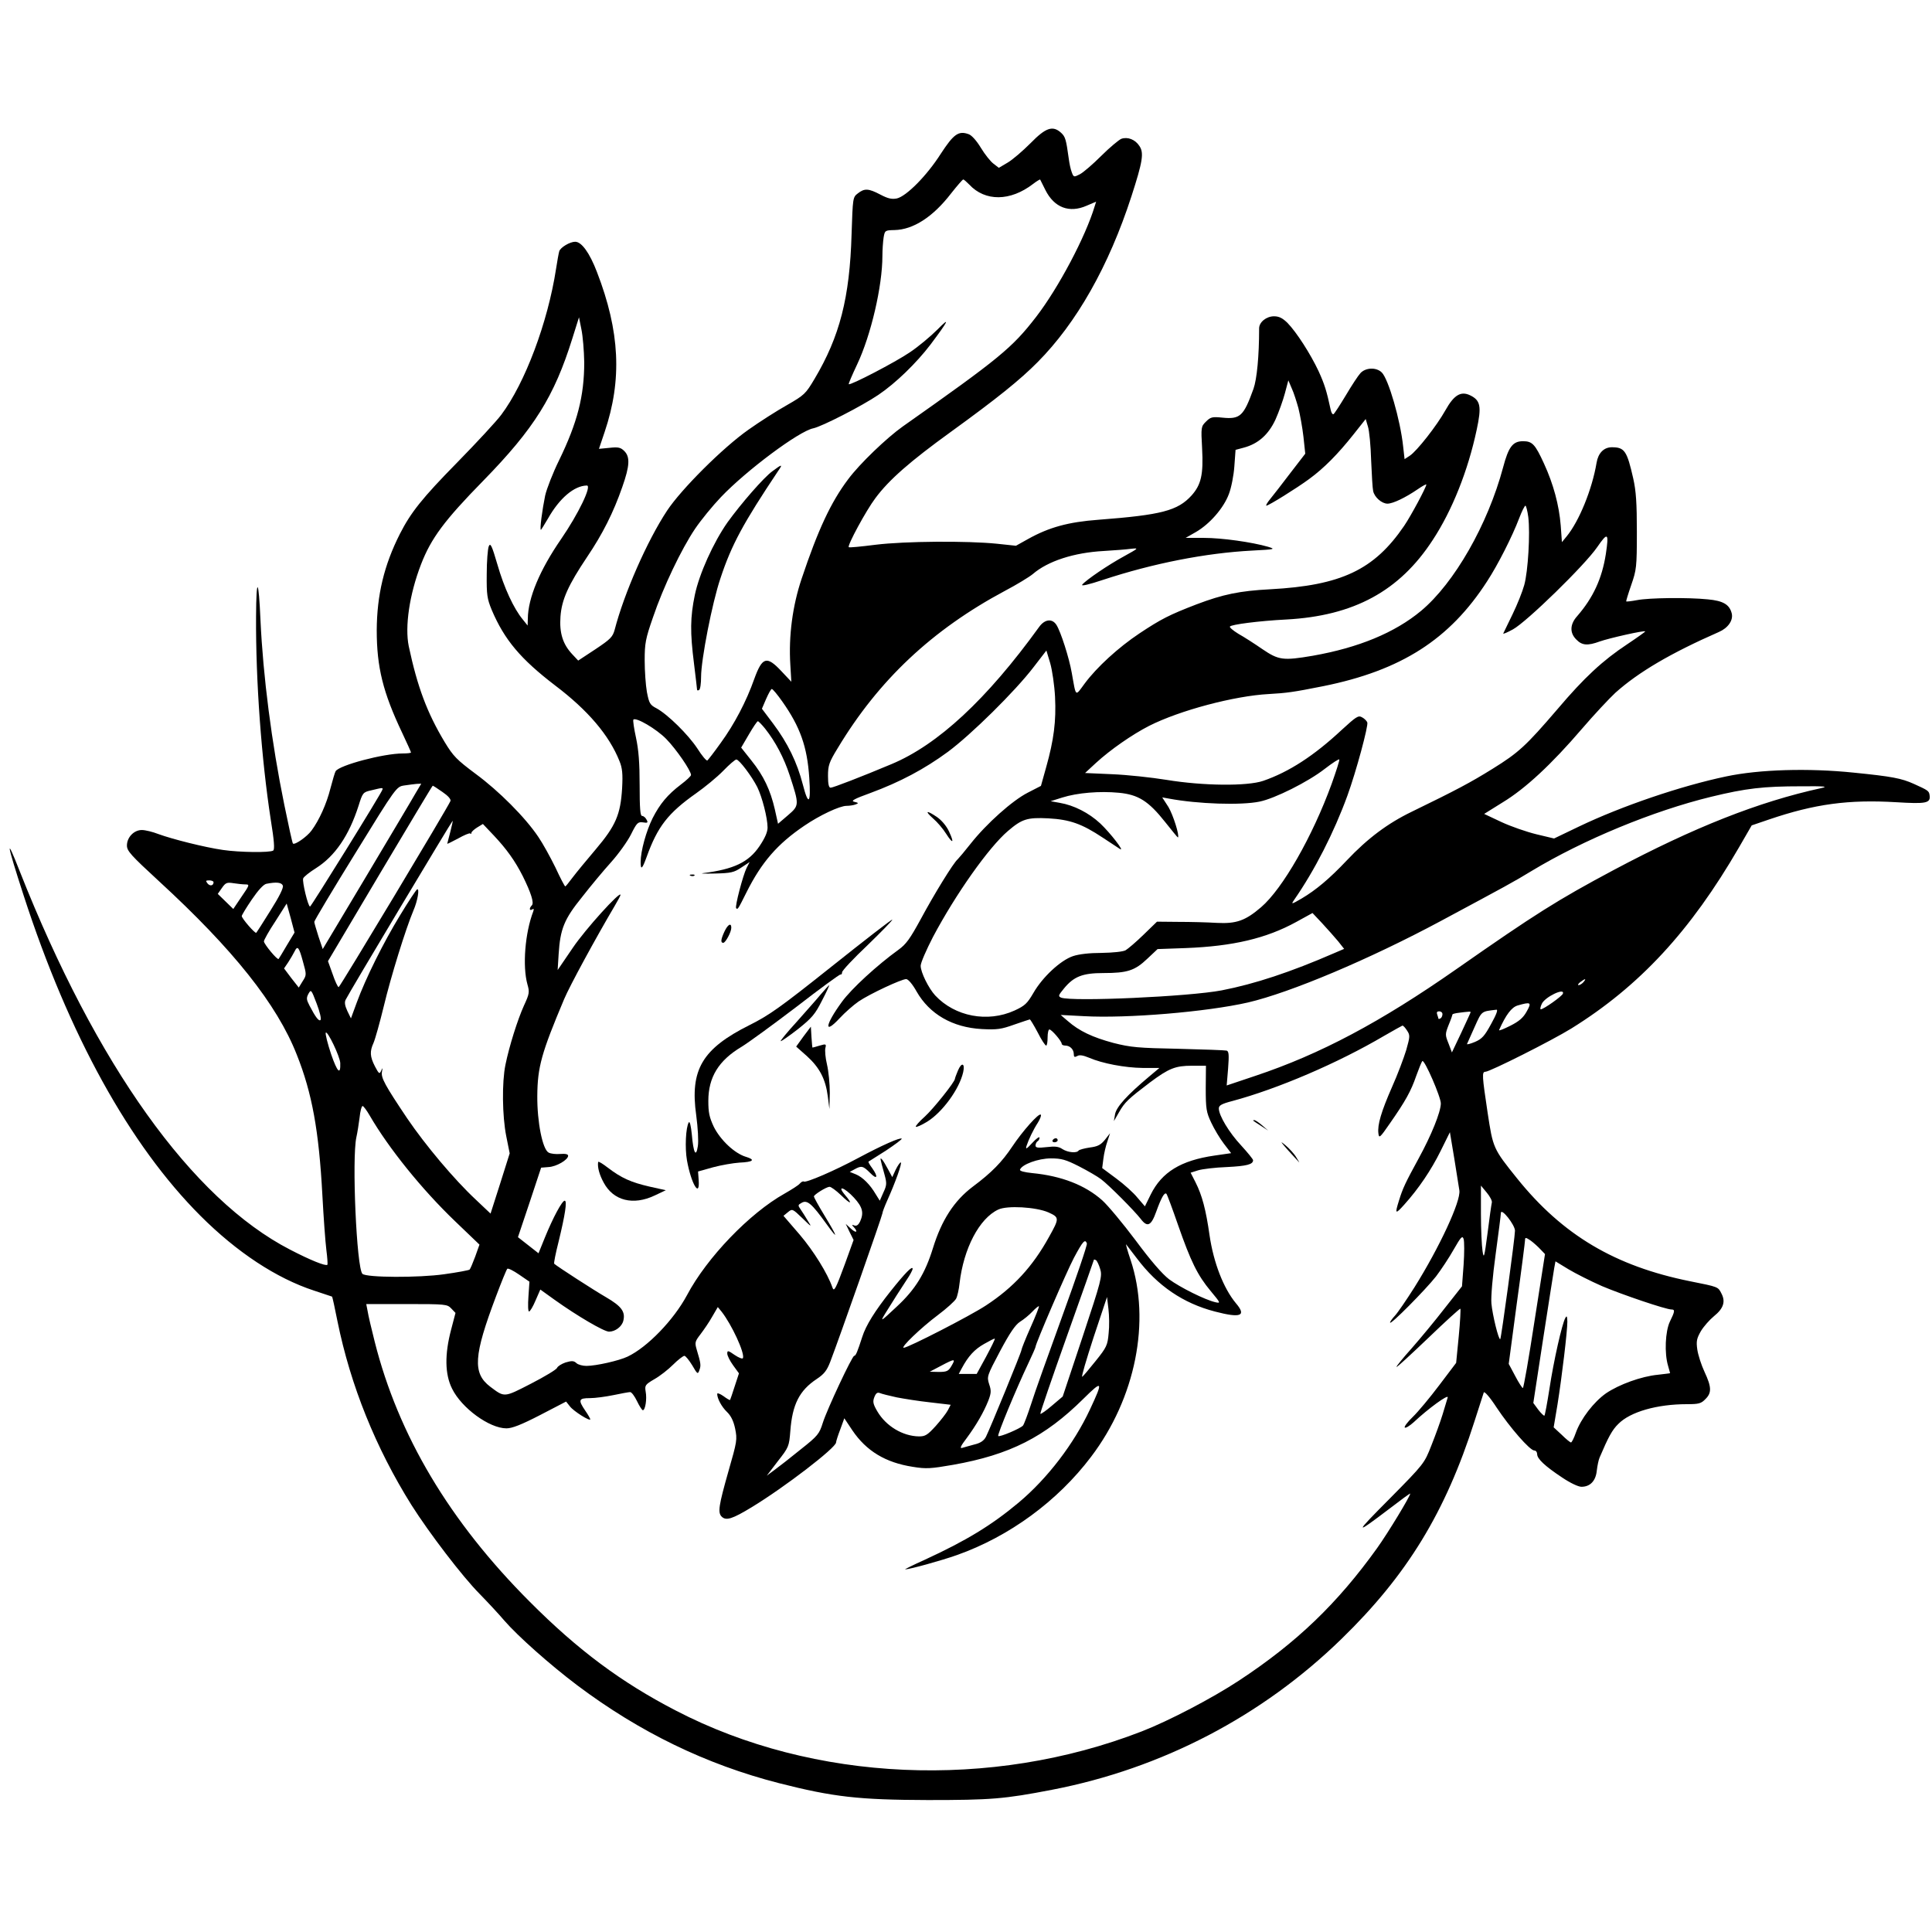 <svg version="1" xmlns="http://www.w3.org/2000/svg" width="1278.667" height="1278.667" viewBox="0 0 959 959"><path d="M511.5 71.1c-3.9 3.9-8.9 8.2-11.3 9.6l-4.4 2.6-2.6-2c-1.5-1.1-4.3-4.6-6.3-7.9-2.1-3.5-4.6-6.3-6.1-6.8-5-1.8-7.4-.1-13.8 9.7-7 11-17.1 21.1-21.8 22.2-2.5.5-4.4.1-8.2-1.9-5.9-3.1-7.9-3.2-11.2-.6-2.5 1.9-2.5 2.2-3.1 20.2-.9 31.6-5.9 50.9-18.4 71.9-4.4 7.4-5 8-13.7 13-5 2.8-13.6 8.3-19.1 12.2-12.8 9-33.4 29.6-40.4 40.2-9.9 15-21.3 41-26 59.1-1 3.6-2.1 4.7-9.6 9.7l-8.5 5.6-3-3.2c-4.6-4.9-6.4-10.5-5.8-18.6.6-8.5 3.9-15.7 13.2-29.6 7.7-11.4 13.1-22.1 17.5-34.8 3.7-10.5 3.9-14.9 1-17.8-1.8-1.8-3-2.1-7.4-1.6l-5.2.5 2.8-8.3c8.8-26 7.6-50-3.8-79.5-3.6-9.4-7.6-15-10.8-15-2.6 0-7.3 2.8-7.9 4.7-.3 1-1 4.9-1.6 8.8-4.1 26.6-15.4 56.7-27.2 72.4-2.3 3.1-12.1 13.7-21.8 23.6-17.5 17.8-23.1 24.9-28.5 35.5-7.9 15.6-11.4 30.4-11.5 47.8 0 18.4 3.1 30.9 12.6 50.9 2.4 5.1 4.4 9.5 4.4 9.8 0 .3-1.8.5-4.1.5-9.5 0-31.4 5.8-33.3 8.8-.4.6-1.5 4.5-2.6 8.6-1.9 7.6-5.6 15.8-9.4 20.9-2.2 3-8.3 7.3-9.2 6.4-.3-.3-2.2-9-4.3-19.3-6.3-30.8-10.5-63.7-11.8-91.4-.9-21.1-2.1-22.2-2.2-2-.2 32.2 2.7 71 7.3 100.9 1.7 10.4 2 14.8 1.2 15.3-1.7 1.1-16.7.9-24.9-.3-9.1-1.3-25.3-5.4-32.1-7.9-2.8-1.1-6.5-2-8.2-2-3.9 0-7.4 3.6-7.4 7.7 0 2.7 2 4.9 15.9 17.7 36.8 33.8 58.6 61.1 68.4 86.1 7.6 19 11 37.9 12.7 69.5.6 11.3 1.5 23.6 2 27.5.5 3.8.7 7.1.5 7.3-.8.8-8.5-2.3-18.5-7.5-48.7-25.1-96.2-91.6-134.2-187.8-7.2-18.4-6.6-14.3 1.9 11.9 22.5 69.4 52.7 124 87.8 159.1 18.1 18.1 37.7 31 56.3 37.1 4.8 1.6 8.8 2.9 9 3 .2.1 1.4 5.6 2.7 12.2 6.5 32 19 62.9 36.7 91.2 9 14.2 25.3 35.5 33.8 44.1 4.1 4.2 9.7 10.2 12.4 13.4 6.5 7.5 22.4 21.7 36.2 32.1 30.9 23.2 63.8 39.2 100 48.5 27.1 6.9 39.6 8.3 73.9 8.4 31.4 0 37.9-.5 61.7-5.1 54.4-10.5 104.2-36.4 143.7-74.9 32.6-31.7 51.6-62.9 66-108 2.3-7.2 4.4-13.6 4.6-14.3.3-.8 3.1 2.4 6.4 7.5 6.6 9.9 16.5 21.3 18.7 21.3.8 0 1.4.8 1.4 1.8 0 2.3 3.8 5.9 12.4 11.6 4 2.7 8 4.6 9.6 4.6 4.3 0 7.1-2.9 7.6-8 .3-2.5.9-5.4 1.4-6.5 4.3-10.1 6.2-13.7 9.3-16.7 5.9-6 19.2-9.8 34-9.8 5.9 0 7.1-.3 9.2-2.5 3.2-3.1 3.1-6-.4-13.5-1.6-3.4-3.2-8.4-3.6-11.1-.6-4.2-.3-5.5 1.8-9.2 1.4-2.3 4.3-5.6 6.5-7.4 4.7-3.8 5.8-7.2 3.7-11.2-1.7-3.4-1.5-3.3-15.5-6.1-37.3-7.5-63.3-22.9-85.9-51-12-14.9-12-15.1-14.7-32.8-2.7-18.1-2.9-20.2-1.1-20.2 2.2 0 33-15.5 42.7-21.5 33.8-21 59.1-48.3 83.2-89.9l6.3-10.9 8.5-2.9c22.9-7.8 39.7-10 63.3-8.6 14.8.9 17.1.5 16.5-3.5-.3-2.1-.7-2.4-7.8-5.6-6.2-2.8-11-3.7-30-5.6-22.3-2.3-46.7-1.6-63.2 1.9-22.4 4.7-51.8 14.7-72.9 24.8l-12.5 6-8.8-2.1c-4.9-1.2-12.7-3.9-17.4-6.1l-8.5-4 9.3-5.8c11.2-6.8 24.2-18.9 39.2-36.4 6-7 13.5-15 16.6-17.9 11.5-10.3 27.5-19.7 51.4-30.2 4.6-2 7.2-5.8 6.4-9.2-1.1-4.4-4.2-6.3-11.9-7-9.8-1-29.1-.8-35.2.4-2.7.5-5.1.8-5.3.6-.1-.1 1-3.8 2.5-8.1 2.6-7.5 2.8-8.8 2.8-26.4 0-14.3-.4-20.3-1.8-26.5-3.1-13.7-4.3-15.5-10.6-15.5-4 0-6.8 2.9-7.6 7.7-2.2 13.2-8.7 29.1-14.9 36.6l-2.3 2.8-.6-8.3c-.8-10-3.6-20.5-8.3-30.7-4.4-9.6-5.8-11.1-10.4-11.1-5.1 0-7.2 2.8-9.9 13-7.6 28.4-24.2 57.4-40.7 71.2-13.1 10.9-31.1 18.3-53.8 22.3-14.7 2.5-16.9 2.2-25-3.3-3.9-2.7-9.2-6.1-11.9-7.6-2.6-1.6-4.5-3.2-4.2-3.6.6-1 14.3-2.8 28-3.5 33.5-1.8 56.2-14.1 72.7-39.5 9.6-14.6 17.5-34.4 21.8-54.7 2.5-11.6 1.9-14.6-3.3-17.1-4.6-2.2-8-.1-12.2 7.4-4.3 7.7-14.2 20.3-17.7 22.6l-2.6 1.7-.7-6.2c-1.4-13.3-7.3-33.5-10.6-36.8-2.7-2.7-8-2.5-10.6.3-1.2 1.3-4.4 6.2-7.3 11.1-2.9 4.8-5.6 9-6.1 9.3-.5.2-1.1-.8-1.4-2.3-2-9.3-3-12.5-6-19.1-4-8.5-10.9-19.3-15.5-24-2.4-2.3-4.1-3.2-6.6-3.2-3.8 0-7.4 2.9-7.4 6 0 13.8-1.1 25.2-2.8 30-4.9 13.6-6.6 15.2-15.5 14.3-5-.5-5.8-.3-8.1 2-2.4 2.4-2.5 2.7-1.9 13.3.7 13-.5 18-5.2 23.3-6.9 7.6-14.9 9.7-46.3 12.1-14.8 1.1-24.4 3.7-34.8 9.5l-6.1 3.4-9.4-1c-14.7-1.5-45.7-1.3-60.3.5-7.1.9-13.1 1.5-13.3 1.2-.8-.8 8.6-18.2 13.2-24.3 6.8-9.2 17.4-18.4 37.3-32.8 23.2-16.8 34.6-26 43.2-34.7 19.4-19.5 35.4-47.8 46.6-82.3 5.6-17.3 6.3-21.6 4-25-2.1-3.3-5.9-4.7-9-3.6-1.2.5-5.8 4.3-10 8.5s-9 8.3-10.6 9.1c-2.9 1.5-3.1 1.5-4-1-.6-1.5-1.2-4.5-1.5-6.8-1.3-9.5-1.7-10.8-3.7-12.7-4.2-3.9-7.7-2.7-15.3 5.1zm-30.4 20.5c7.9 8.5 20.4 8.4 31.7-.3 1.8-1.4 3.4-2.3 3.5-2.2l2.6 5.2c4.4 8.8 11.9 11.6 20.5 7.8l4.7-2-.7 2.2c-4.5 15.1-18 40.6-29.1 55-11.9 15.4-18.1 20.5-66.2 54.4-7.9 5.6-21.4 18.5-27.1 26.2-8.6 11.4-15 25.2-23.1 49.4-4.5 13.4-6.5 28.4-5.6 42.7l.5 8.4-4.9-5.2c-7.3-7.8-9.5-7.2-13.5 3.8-3.9 11.1-9.9 22.5-16.6 31.7-3.2 4.5-6.3 8.5-6.7 8.8-.5.2-2.7-2.4-4.9-5.9-4.6-7-14.8-17-20.3-20-3.3-1.7-3.7-2.5-4.8-8.1-.6-3.4-1.1-10.5-1.1-15.7 0-8.4.4-10.7 4.1-21.3 5.1-15.1 14.1-33.9 20.9-44 2.9-4.3 8.7-11.4 12.9-15.8 12.7-13.3 38.7-32.7 45.8-34.1 4.3-.9 24.2-11.1 32.3-16.6 8.6-5.8 18.9-15.8 25.9-25 9-12 10-14.1 3.4-7.4-3.4 3.4-9.5 8.5-13.7 11.3-7.2 4.9-29.5 16.5-30.3 15.8-.2-.2 1.7-4.6 4.2-9.9 6.8-14.4 12.5-38.7 12.5-53.8 0-3 .3-7.1.6-9.1.6-3.5.7-3.6 5.4-3.7 9.3-.2 19.1-6.5 28.1-18.2 3-3.8 5.7-6.9 6-6.9.3-.1 1.6 1.1 3 2.5zM290 179.8c0 16.8-3.4 30-12.5 48.7-3 6.1-6.1 14-6.9 17.5-1.4 6.8-2.8 17-2.1 17 .1 0 1.7-2.5 3.5-5.6 5.7-10.1 13-16.3 19.3-16.4 2.6 0-4.2 14.1-12.8 26.6-10.6 15.4-16.4 29.2-16.5 39.5l-.1 3.4-2.4-3c-4.5-5.4-9.3-15.8-12.6-27.3-2.8-9.6-3.5-10.9-4.3-9-.5 1.3-1 7.5-1 13.8-.1 10.3.2 12.2 2.5 17.8 6.3 14.8 14.3 24.3 31.4 37.4 16.4 12.4 26.9 24.8 32 37.6 1.4 3.4 1.7 6.3 1.3 13.5-.8 13-3.1 18.5-13.1 30.3-4.5 5.3-9.7 11.6-11.5 14-1.8 2.4-3.4 4.4-3.6 4.4-.3 0-2.5-4.2-4.9-9.4-2.5-5.1-6.3-12-8.5-15.2-6.5-9.7-19.6-22.8-31-31.2-9.5-7.1-11.2-8.8-15.5-15.9-8.7-14.5-13.5-27.3-17.8-47.5-2-9.7.3-25.7 6.1-40.7 5-12.9 11.5-21.7 30.9-41.5 25.3-25.9 35.2-41.8 44.2-70.6l3.3-10.5 1.2 6c.7 3.3 1.3 10.6 1.4 16.3zm354.5 22.8c.8 3.2 2 9.7 2.5 14.2l.9 8.4-7.4 9.6c-4.1 5.4-8.6 11.2-10 12.9-1.5 1.8-2.3 3.3-1.9 3.3 1.1 0 15.1-8.7 21.2-13.2 7.4-5.4 14.3-12.4 22-22.1l6.1-7.7 1.1 3.7c.7 2.1 1.4 9.6 1.6 16.8.3 7.1.7 14 1 15.2.6 3.1 4.3 6.3 7.1 6.3 2.7 0 8.8-2.9 15.1-7.2 2.3-1.6 4.2-2.6 4.2-2.3 0 1.3-7.6 15.5-11 20.5-14.9 21.9-31.3 29.6-66.5 31.5-15.2.8-23.4 2.5-36.6 7.5-13.5 5.2-17.6 7.3-28.3 14.4-10.5 7-21.2 16.8-27.2 24.9-4.8 6.5-4.2 7-6.4-5.3-1.3-7.5-5.5-20.5-7.6-23.8-2.1-3.3-5.8-2.9-8.6 1-26 36-50.3 58.5-73.3 68.1-15 6.3-29 11.7-30.2 11.7-.9 0-1.3-1.8-1.3-5.8 0-5.2.5-6.8 4.8-13.8 20.3-33.8 46.9-58.8 83-78.1 5.9-3.1 12.1-6.9 13.8-8.3 7.5-6.5 20.5-10.7 35.3-11.5 5.3-.3 11.4-.8 13.6-1.1 3.9-.4 3.7-.3-3.5 3.7-7.9 4.3-18.8 11.7-20.8 14.1-.7.9 3.2 0 10.4-2.4 24.9-8.2 51-13.3 73.9-14.5 11.5-.6 11.8-.7 7.9-1.9-8-2.3-22.8-4.4-31.8-4.4h-9.1l5.1-2.9c6.9-4 13.8-11.9 16.4-18.9 1.2-3.1 2.4-9.3 2.7-13.7l.6-8.2 4.1-1.1c7.1-1.9 12.2-6.4 15.7-13.9 1.7-3.8 3.8-9.7 4.7-13.1l1.7-6.4 1.7 4c1 2.1 2.4 6.6 3.3 9.8zm114.1 54c1 8.1-.1 27-2 33.8-.9 3.3-3.5 9.8-5.8 14.5-2.3 4.7-4.4 9-4.6 9.5-.3.5 1.9-.4 4.8-2 6.9-3.8 35.7-31.9 41.8-40.8 5.3-7.7 5.9-7.2 4.3 3.4-1.9 12.2-6.3 21.7-14.2 30.8-3.7 4.1-3.8 8.4-.4 11.7 2.8 2.9 5.6 3.1 11.6.9 4.5-1.6 22.1-5.6 22.6-5 .1.1-3.9 3-9 6.4-12.1 8-21.3 16.5-34.6 32.2-15.7 18.3-19.3 21.6-32.2 29.6-11.1 6.9-17.9 10.5-40.1 21.3-12 5.8-21.9 13.2-32.3 24.2-8.6 9.1-15.3 14.7-22.4 18.9-5 2.9-5.3 3-3.8.8 10.3-14.8 19.9-33.7 26.5-51.8 4.4-12.1 10.5-34.8 9.9-36.4-.3-.8-1.5-2-2.7-2.6-1.8-1-2.9-.2-9.9 6.2-13.8 12.9-26.3 21-39.1 25.4-7.9 2.7-29.8 2.5-48-.5-7.4-1.2-19.5-2.5-26.9-2.8l-13.5-.6 5.4-5c7.2-6.6 18-14.1 26.4-18.4 15.2-7.7 42.4-14.9 59.4-15.8 8.8-.5 12-.9 27-3.9 38.7-7.8 62.8-23.2 81.4-52.1 5.3-8.1 12.5-22.3 15.9-31.3 1.3-3.4 2.7-6.2 3.1-6.2.3 0 1 2.5 1.4 5.6zM523.7 346c.6 11.9-.6 21.3-4.4 34.8l-2.6 9.3-6.6 3.4c-7.6 3.9-20.4 15.3-28.3 25.3-2.9 3.7-5.8 7.1-6.4 7.7-2.1 1.7-11.8 17.5-18.4 29.8-5.3 9.7-7.2 12.4-11.1 15.2-10.4 7.5-23.3 19.3-28 25.8-8.4 11.5-9.1 16.7-1.1 8.1 2.6-2.8 6.8-6.5 9.4-8.3 5.6-3.8 21.3-11.1 23.6-11.1 1 0 3.2 2.6 5.2 6.2 6.4 11.2 17.8 17.8 32.3 18.6 7.6.4 9.7.1 16.1-2.2 4.1-1.4 7.6-2.6 7.8-2.6.2 0 2 2.9 3.9 6.5 1.8 3.6 3.7 6.5 4.2 6.5.4 0 .7-1.8.7-4s.4-4 .9-4c1.1 0 6.1 5.8 6.1 7.1 0 .5.8.9 1.8.9 2.3 0 4.2 1.9 4.2 4.2 0 1.5.4 1.7 1.7 1 1.1-.7 2.9-.4 5.8.8 6.7 2.9 17.9 5 26.7 5.1h8.3l-5 4.2c-11.1 9.3-16.3 15.1-17 18.7l-.6 3.5 2.6-4.5c2.8-4.9 4.5-6.5 15.3-14.7 9.4-7 12.6-8.3 20.9-8.3h6.9l-.1 11.2c0 10.2.3 11.9 2.7 17 1.5 3.2 4.3 7.9 6.3 10.5l3.6 4.7-8.3 1.2c-16.6 2.4-26.1 8.2-31.6 19.3l-2.9 5.9-3.7-4.3c-1.9-2.4-6.7-6.7-10.5-9.5l-7-5.2.6-4.7c.3-2.5 1.2-6.4 2-8.6l1.3-4-2.5 3.2c-2.1 2.6-3.6 3.4-7.6 3.9-2.7.4-5.2 1.1-5.5 1.5-.9 1.4-5.3 1-8-.7-1.9-1.3-3.7-1.5-7.9-1-4.4.5-5.5.3-5.5-.8 0-.8.5-1.8 1-2.1.6-.3 1-1.2 1-1.8 0-.7-1.7.5-3.6 2.6-2.8 3-3.4 3.4-2.9 1.6 1.1-3.3 3.3-8 5.7-11.7 1.1-1.8 1.8-3.6 1.4-3.9-.9-1-9 8.1-14.2 15.9-5 7.5-10.1 12.8-19.5 19.8-9.3 7-15.5 16.6-19.8 30.5-3.9 12.6-8.7 20.5-18 29.1-8.1 7.6-8.3 7.7-5.7 3.4 3.9-6.3 7.4-11.8 10.7-16.8 1.6-2.3 2.9-4.8 2.9-5.4 0-1.7-3.6 1.9-11 11.2-7.7 9.7-12.2 16.9-14 22.6-2.4 7.4-3.2 9.4-4 9.4-1 0-13.5 26.6-15.6 33.3-1.7 5.4-2.4 6.4-10.9 13.1-4.9 4-10.8 8.6-13 10.2l-3.9 2.9 5.5-7.2c5.4-6.9 5.6-7.3 6.2-15 1-13.2 4.5-20.1 13.1-25.8 3.6-2.4 5-4.1 6.7-8.5 4.6-12 25.9-72.7 25.9-73.7 0-.6 1.1-3.5 2.4-6.4 3.9-8.6 7.6-18.9 6.7-18.9-.4 0-1.5 1.6-2.5 3.6l-1.7 3.7-2.1-3.9c-1.1-2.1-2.5-4.4-3-4.9-1.1-1.1-1.1-.9 1.3 7.7 1.1 4.1 1.1 5.1-.6 8.7l-1.8 4.1-2-3.2c-2.8-4.8-6.5-8.5-9.9-9.9l-3-1.2 2.4-1.3c3.4-1.9 4.2-1.7 7.7 1.8 3.5 3.6 4.2 2.1 1-2.4-1.2-1.6-2-3-1.8-3.2.2-.1 4.1-2.6 8.7-5.5 4.5-3 8-5.6 7.8-5.9-.8-.7-9.8 3.3-21.6 9.6-11.7 6.3-25.9 12.4-27 11.7-.4-.3-1.3.2-2 1-.6.8-4.1 3-7.6 5-17.3 9.7-38.5 31.7-48.4 50.4-6.6 12.3-19.6 25.8-29.5 30.5-4.2 2-15.6 4.6-20.4 4.6-1.9 0-4.2-.6-5-1.4-1.3-1.2-2.3-1.2-5.4-.3-2 .7-3.9 1.9-4.2 2.7-.3.8-6.1 4.3-12.9 7.8-13.6 7-13.1 6.9-20.3 1.5-8.8-6.7-8.2-15.4 2.9-44.8 2.7-7.2 5.2-13.3 5.6-13.7.4-.4 3 .9 5.9 2.9l5.1 3.5-.5 7.4c-.3 4.1-.2 7.4.3 7.4s2-2.5 3.2-5.4l2.4-5.5 7.1 5.1c11.2 8 24.5 15.8 27 15.8 3.1 0 6.4-2.5 7.1-5.4 1.1-4.5-.9-7.2-8.6-11.7-5.9-3.4-24-15.1-25.7-16.6-.3-.2.7-5.2 2.2-11.1 3.2-13.2 4.3-20.2 3-20.2-1.3 0-5.8 8.4-9.8 18.2l-3.2 7.9-5.1-4-5.1-4 5.8-17.3 5.7-17.2 3.7-.3c3.9-.2 9.7-3.6 9.7-5.6 0-.8-1.3-1.1-3.9-.9-2.1.2-4.8-.1-5.8-.7-3-1.6-5.7-15.2-5.6-28.1.1-14.4 2.1-21.4 13.3-48 2.7-6.5 16-30.9 25.1-46.3 1.6-2.7 2.9-5.1 2.9-5.5 0-2.2-17.5 17.1-23.7 26.3l-7.5 11 .5-8c.8-12.4 2.7-17.2 11.6-28.2 4.2-5.4 10.7-13.2 14.4-17.3 3.7-4.1 8.2-10.4 9.9-13.8 2.9-5.8 3.4-6.3 5.9-6 2.4.4 2.7.2 1.8-1.4-.5-1-1.5-1.8-2.2-1.8-.9 0-1.2-3.8-1.2-15.3 0-11.1-.5-17.4-1.8-23.5-1-4.6-1.6-8.6-1.3-9 1.3-1.3 11.4 4.6 16.3 9.6s12.3 15.7 12.3 17.9c0 .5-2.2 2.6-5 4.7-6.7 5.1-10.4 9.6-14 16.6-3.2 6.4-6 16.4-6 21.9 0 4.2.8 3.5 3-2.6 5.4-15 10.6-21.7 24.5-31.5 4.4-3.1 10.5-8.1 13.5-11.2 3-3.1 5.9-5.6 6.5-5.6 1.4 0 7.6 8.2 10.4 13.7 2.4 4.9 5.1 15.3 5.1 20.1 0 2.2-1.3 5.2-4 9.2-5.4 8-12.8 11.5-28 13.4-1.9.2.6.3 5.7.2 8.1-.2 9.6-.5 13.3-3l4.1-2.7-1.5 2.9c-1.8 3.6-5.9 19.2-5.2 20 .8.8.9.6 5.1-7.8 7.5-15 15.4-24.1 28.7-33.1 7.6-5.2 17.6-9.9 21-9.9 1.4 0 3.5-.3 4.5-.7 1.6-.6 1.5-.8-.6-1.3-2-.4-.3-1.4 8-4.4 14.6-5.4 26.7-11.8 38.4-20.4 11.6-8.6 33.3-30 42.5-42l6.4-8.3 1.9 6.3c1 3.5 2.1 11 2.4 16.8zm-135.4 2.2c8.9 12.6 12.4 22.5 13.4 37.9.9 12.9-.4 14.2-3.2 3.3-2.8-10.9-7.5-20.6-14.8-30.3l-5.5-7.3 2.1-4.9c1.2-2.7 2.4-4.9 2.8-4.9.5 0 2.8 2.8 5.2 6.2zm-8.5 13.5c5.2 6.6 9.3 14.4 12.2 23.2 4.8 14.7 4.8 14.9-.9 19.8l-4.9 4.2-1.6-7.2c-2.2-9.5-5.5-16.6-11.7-24.3l-5-6.3 3.8-6.5c2.1-3.6 4.1-6.6 4.5-6.6.3 0 2 1.7 3.6 3.7zM661 389.1c-9.5 26.1-24.3 52-35 61.2-7.8 6.7-12.3 8.3-22 7.8-4.7-.3-13.3-.5-19.1-.5l-10.6-.1-6.7 6.5c-3.7 3.6-7.7 7-8.9 7.7-1.3.7-6.2 1.2-11.8 1.3-6.1 0-11.3.6-14.3 1.6-6.2 2.1-15.1 10.4-19.6 18.2-3.1 5.3-4.2 6.4-9.4 8.8-13.4 6.1-29.6 3-39.4-7.5-3.3-3.6-7.2-11.5-7.2-14.7 0-1.5 2.8-7.9 6.1-14.3 11.3-21.3 27.7-44.5 37.2-52.6 7-6 9.6-6.8 20-6.3 10.8.6 16.7 2.7 27.1 9.6 3.9 2.6 7.7 5.1 8.5 5.6 2.7 1.7-4.8-8-9.8-12.7-5.6-5.2-13-9-20.1-10.2l-4.5-.8 5.7-1.8c7.6-2.4 18.7-3.3 28.1-2.4 9.7.9 14.8 4.1 23.1 14.6 3.4 4.3 6.2 7.7 6.3 7.6.9-.9-2.4-11.2-4.7-15.1l-3.1-4.8 3.3.6c14.4 2.7 35.8 3.4 45 1.5 7.5-1.5 24.1-9.8 32.3-16.2 3.9-3 7.1-5.1 7.3-4.7.2.4-1.6 5.9-3.8 12.1zm-454.7 4.6c-1.5 2.7-12.5 21.1-24.4 41.1l-21.7 36.3-2.1-6.2c-1.1-3.5-2.1-6.8-2.1-7.3 0-.6 9.2-16 20.4-34.1 20.3-33 20.4-33 24.2-33.6 2.2-.3 4.9-.7 6.2-.8l2.3-.1-2.8 4.7zm13.3-.6c2.8 1.9 4.3 3.6 4 4.5-1.2 3-54.9 92.4-55.5 92.4-.4 0-1.8-2.9-3-6.5l-2.3-6.4 25.8-43.5c14.3-24 26-43.6 26.2-43.6.2 0 2.4 1.4 4.8 3.1zm684.4-1.9c-31.1 6.8-63 19.4-102.9 40.6-28.1 15-38.9 21.8-78.1 49.2-37.9 26.5-67.8 42.3-99.8 53l-14.3 4.8.7-8.4c.5-6.7.4-8.5-.7-8.9-.8-.2-11.5-.6-23.9-.9-20-.4-23.6-.7-32.3-2.9-10.4-2.8-17-5.9-22.7-10.9l-3.5-3 11.5.6c21.4 1.2 60.9-2.1 81.5-6.8 21-4.9 60.2-21.4 95.8-40.5 32.6-17.5 35.8-19.2 45-24.8 25.7-15.5 60.3-29.8 89.1-36.8 17.3-4.2 25.9-5.2 44.6-5.2 11.9-.1 13.7.1 10 .9zm-714.2.8c-.6 2-35.3 57.9-35.9 58-1 0-4-12.5-3.4-14 .3-.8 3.2-3.1 6.4-5.1 9.3-5.9 16.3-16 21.1-31 2-6.4 2.2-6.7 6.3-7.6 5.7-1.4 5.9-1.4 5.5-.3zm33.7 21c-.8 3-1.5 5.7-1.5 5.8 0 .2 2.4-1 5.4-2.6 3-1.7 5.7-2.8 6-2.5.3.4.6.2.6-.3s1.3-1.7 2.9-2.7l2.8-1.7 5.5 5.8c6.2 6.6 10.4 12.4 14.3 20.1 4.1 8.3 5.7 13.3 4.5 14.5-1.4 1.4-1.3 2.9.2 2 .8-.5.9-.2.5 1-4.1 10.7-5.4 27.2-2.9 36.2 1.1 3.8 1 4.7-1.7 10.5-3.2 7.1-7.3 20.1-9.2 29.4-1.8 8.7-1.6 25.5.4 35.5l1.7 8.5-4.7 14.9-4.8 15-7.4-7c-10.6-9.9-24.9-26.9-34-40.3-11-16.4-13.1-20.2-12.5-23.1.4-2.1.3-2.2-.4-.5-.8 1.8-1.1 1.6-3.1-2.2-2.5-4.9-2.6-7.4-.7-11.6.8-1.8 3.1-10 5.1-18.2 3.5-14.7 10.9-38.5 14.7-47.5 2.1-4.8 3.2-11.3 1.8-10.5-.5.3-4.3 6-8.4 12.8-8.3 13.6-17.1 31.3-21.5 43.3l-2.9 7.9-1.8-3.7c-1.2-2.6-1.5-4.3-.8-5.6 1.5-3.2 52.9-89 53.1-88.8.1.1-.4 2.6-1.2 5.6zM106 437.9c0 1.8-1.8 2.1-3 .6-1-1.3-.9-1.5.9-1.5 1.1 0 2.1.4 2.1.9zm15.8 1.1c2.2 0 2.1.3-1.9 6.1l-4.1 6.1-3.9-3.8-3.8-3.7 2.1-3c1.8-2.6 2.5-2.8 5.7-2.3 2 .3 4.6.6 5.9.6zm18.6.6c.4 1.1-1.8 5.5-6.1 12.3-3.6 5.8-6.8 10.8-7.1 11.1-.5.6-7.2-7.1-7.2-8.3 0-.4 2.2-4.1 5-8.2 3.2-4.7 5.8-7.5 7.2-7.8 5-1 7.6-.7 8.2.9zm2 29.6c-2 3.5-3.9 6.5-4.1 6.8-.6.7-7.2-7.3-7.3-8.7 0-.7 2.5-5.2 5.7-10l5.6-8.8 2 7.2 1.9 7.2-3.8 6.3zm521.8-2l3 3.8-4.9 2.1c-21.6 9.4-39.4 15.3-55.9 18.5-16.2 3.1-74.2 5.7-79.7 3.6-1.5-.7-1.4-1.1 1.4-4.5 4.9-6 9.3-7.7 19.6-7.7 11.9 0 15.6-1.2 21.8-7.1l5.1-4.8 14-.5c23.4-.9 40-4.8 54.9-13l8-4.4 4.8 5.1c2.7 2.9 6.2 6.9 7.9 8.9zm-513.8 10.2c1.8 6.4 1.8 6.6-.2 9.7l-1.9 3.1-3.7-4.7-3.6-4.8 2.1-3.1c1.1-1.7 2.5-4.1 3.1-5.3 1.5-3.1 2.2-2.3 4.2 5.1zM786 487.5c-.7.8-1.8 1.5-2.4 1.5-.6 0-.2-.7.8-1.5 2.5-1.9 3.2-1.9 1.6 0zm-626.9 18.8c-.8.8-2.5-1.4-5.5-7.2-1.5-2.9-1.6-3.7-.5-5.8 1.3-2.3 1.4-2.2 4.1 4.9 1.5 3.9 2.4 7.6 1.9 8.1zm616.7-13.1c-.4 1.3-9.6 7.8-11 7.8-.4 0-.2-1.2.5-2.7 1.5-3.4 11.5-8.2 10.5-5.1zm-18 8.9c-1.7 3.1-3.8 4.9-8.2 7.1-3.2 1.6-5.6 2.6-5.5 2.1 3.4-7.6 6.2-11.3 9.2-12.2 6.6-1.9 7.1-1.6 4.5 3zm-17.6 6.1c-3.3 6.1-4.6 7.5-8.1 9-2.4 1-4.1 1.4-3.9 1 .2-.5 1.9-4.3 3.8-8.5 3.6-8 3.2-7.6 10.8-8.5.9-.1-.1 2.5-2.6 7zm-24.2-4.8c0 .8-.4 1.8-1 2.1-.5.3-1 .4-1 .1 0-.2-.3-1.1-.6-2-.4-1.1-.1-1.6 1-1.6.9 0 1.6.6 1.6 1.4zm14-1c0 .2-2.1 4.7-4.6 10.1l-4.7 9.9-1.7-4.5c-1.7-4.2-1.7-4.6.1-9.2 1.1-2.6 1.9-5 1.9-5.2 0-.2 1.5-.6 3.3-.8 1.7-.2 3.8-.5 4.5-.5.6-.1 1.2 0 1.2.2zm-31.6 9.1c1.6 2.4 1.5 3-.4 9.8-1.2 3.9-4.3 12.2-7 18.2-5.4 12.3-7.3 18.8-6.8 23 .3 2.7.7 2.4 5.8-5 7.6-10.9 10.4-15.9 13-23.5 1.3-3.6 2.6-6.8 3-7.3 1-1.1 9.3 18 9.2 21.1-.1 4.3-4.7 15.7-11 27.2-6.6 12.1-7.9 14.8-9.8 21-2.1 6.7-1.8 6.9 2.6 2 7.2-8 13.4-17.2 18.1-26.7l4.6-9.3 2.2 13.2c1.2 7.3 2.3 14.4 2.5 15.7.8 5.3-9.9 28.3-22.3 48.1-4 6.3-8.3 12.6-9.7 14.1-1.3 1.4-2.4 2.9-2.4 3.4 0 1.5 17.6-16.3 22.8-22.9 2.5-3.3 6.5-9.3 8.8-13.4 3.6-6.3 4.3-7 4.9-5.2.4 1.2.4 7 0 12.8l-.8 10.7-8.6 10.9c-4.7 6.1-12.1 15-16.4 19.9-4.4 4.9-7.7 9-7.5 9.2.2.3 7.3-6.3 15.8-14.4 8.5-8.2 15.7-14.7 15.9-14.5.2.2-.1 6.4-.8 13.6l-1.3 13.3-8.4 11.1c-4.6 6.1-10.5 13.2-13.1 15.7-2.6 2.5-4.4 4.9-4 5.3.4.4 2.4-.8 4.5-2.7 7-6.6 17.4-14.2 16.8-12.2-.3 1-1.4 4.7-2.5 8.3-1.1 3.6-3.6 10.5-5.6 15.5-3.5 8.9-3.5 9-20.7 26.4-17.8 17.9-17.8 18.4 0 4.9 5.6-4.3 10.2-7.7 10.2-7.4 0 1.3-10.9 19.3-16.4 27-19.7 27.5-40 47-68.6 65.8-13.2 8.7-34.8 20-48.2 25.2-74.9 29.1-163 25.2-231.3-10.3-27.1-14-48.7-30.1-72.5-54-39.9-39.9-65.3-82.7-77-129.1-1.6-6.3-3.2-13.1-3.5-15.1l-.7-3.6h20.1c19.4 0 20.1.1 22.1 2.2l2.1 2.2-2.2 8.4c-3.2 12.2-3.1 22 .5 29.2 4.7 9.6 18.5 19.7 27 19.7 2.8 0 7.4-1.8 16.7-6.6l12.9-6.7 1.9 2.4c1.8 2.4 10.1 7.6 10.1 6.4 0-.3-1.1-2.3-2.5-4.3-3.6-5.3-3.3-6.2 2.3-6.2 2.6 0 7.8-.7 11.7-1.5 3.8-.8 7.6-1.5 8.3-1.5.7 0 2.2 2 3.4 4.5 1.2 2.5 2.5 4.5 2.9 4.5 1.2 0 2.1-5.6 1.4-9.2-.5-3.1-.3-3.5 4.3-6.2 2.7-1.5 6.9-4.8 9.3-7.2 2.4-2.4 4.9-4.3 5.6-4.4.6 0 2.3 2.1 3.9 4.7 2.6 4.5 2.8 4.6 3.6 2.3.8-2.3.7-3.2-1.4-10.2-1-3.4-.8-4 1.9-7.5 1.6-2.1 4.3-6 5.8-8.7l2.8-4.8 1.9 2.3c5 6.4 11.5 20.4 10.6 23-.2.6-2-.1-4.1-1.5-3.3-2.3-3.7-2.4-3.7-.7 0 1 1.3 3.6 2.9 5.8l2.9 4-2.1 6.4c-1.1 3.5-2.2 6.6-2.3 6.8-.2.2-1.7-.7-3.3-1.9-1.7-1.2-3.1-1.7-3.1-1.1 0 2.3 2.2 6.4 4.8 8.9 2 1.9 3.3 4.5 4.1 8.3 1.1 5.5 1 6.2-3.4 21.5-4.7 16.6-5.3 20.2-3.3 22.2 2.2 2.2 5.3 1.2 15-4.7 16.3-9.9 41.8-29.5 41.8-32.1 0-.5.9-3.4 2.1-6.5l2-5.5 4 6c6.9 10.2 16.4 16 30 18.1 6.7 1.1 9 .9 20-1 28.2-5 45.5-13.8 64.6-32.7 9.7-9.6 10-9 3.3 5.3-7.9 16.9-21 34.1-35.3 46.1-13.5 11.3-26 18.9-46.6 28.4-5.8 2.6-10.2 4.8-9.8 4.8 2.2 0 18.1-4.4 25.7-7.1 26-9.2 50-26.8 66.6-48.8 22.1-29.1 29.7-67.4 19.6-97.7-1.6-4.7-2.5-8.1-2.2-7.7.4.5 2.7 3.5 5.3 6.9 10.3 13.7 23 22.3 38.7 26.4 13 3.4 15.9 2.2 10.4-4.2-6.1-7.4-11-20-13-33.6-1.8-12.7-3.7-19.9-7-26.4l-2.4-4.7 3.8-1.2c2-.6 8.4-1.4 14.2-1.6 9.9-.5 13-1.3 13-3.4 0-.5-2.7-3.8-5.9-7.3-6-6.4-11.1-14.9-11.1-18.4 0-1.5 1.4-2.3 6.8-3.7 22.3-6 52.1-18.7 75.2-32.3 4.7-2.7 8.8-5 9.1-5.1.4-.1 1.4 1 2.3 2.4zm-529.5 16.2c.2 6.1-1.4 4.6-4.5-4.3-1.8-5.4-3-10.2-2.7-10.8.8-1.2 7.1 11.9 7.2 15.1zm14.6 26c9.4 16.2 25.9 36.7 42.4 52.5l12.1 11.6-2.1 5.9c-1.2 3.2-2.4 6.1-2.8 6.5-.3.3-6 1.4-12.6 2.3-12.5 1.8-38.7 1.7-40.6-.2-2.9-2.9-5.3-57.3-3-67.8.5-2.2 1.2-6.6 1.6-9.8.3-3.1 1-5.7 1.5-5.7.4 0 2 2.1 3.5 4.7zM535.7 579c4.3 2.2 9.1 5 10.8 6.3 4 3 16.4 15.5 19.7 19.7 3.3 4.4 5.2 3.5 7.7-3.5 2.5-6.9 4.1-9.9 5.1-8.9.4.5 3 7.5 5.8 15.6 6.3 18 9.6 24.8 16.2 32.7 4.9 5.9 5 6.1 2.3 5.5-5.2-1.2-17.6-7.4-23-11.4-3.4-2.6-9.2-9.3-16.6-19.3-6.3-8.4-13.8-17.4-16.6-19.9-8.4-7.5-20.2-12.1-34.7-13.5-3.9-.4-6.3-1-6.1-1.7.9-2.6 9.1-5.6 15.3-5.6 5.3 0 7.4.6 14.1 4zm-118.2 14.3c4.9 4.8 6 4.6 1.9-.2-4.2-5-.3-3.8 4.5 1.4 4.3 4.7 5 7.5 3 11.9-.8 1.6-1.7 2.3-2.8 1.9-1.3-.5-1.4-.3-.3.8 2.3 2.5 1.2 3.2-1.4.8l-2.6-2.4 1.9 4 2 4-4.3 11.9c-4.6 12.5-5.4 14-6.2 11.7-2.4-7-9.4-18.2-16.2-26.2l-8.1-9.4 2.2-1.8c2.2-1.8 2.3-1.7 7.2 3 4.6 4.5 4.8 4.6 2.7 1.3-1.1-1.9-2.8-4.5-3.6-5.7-1.4-2-1.4-2.2.6-3.3 2.7-1.5 5 .5 12.2 10.5 6.2 8.6 5.7 6.8-1.1-4.4-2.8-4.6-5.1-8.8-5.1-9.2 0-.9 6.1-4.7 7.7-4.8.7-.1 3.3 1.8 5.8 4.2zm323 3.7c-.2.8-1.2 7.6-2.1 15-1.6 12.2-1.9 13.1-2.5 9-.4-2.5-.8-10.8-.8-18.5v-14l2.9 3.5c1.6 1.9 2.8 4.2 2.5 5zm-220.1 4.8c5.5 2.5 5.5 2.9.3 12.2-8.1 14.7-17.7 25.1-31.3 34-7.7 5.1-38.7 21-40.8 21-1.8 0 8.5-9.9 16.9-16.2 4.4-3.3 8.5-7 9.1-8.2.6-1.1 1.4-4.6 1.7-7.6 2-17.3 9.8-32.2 19.2-36.6 4.4-2.1 18.7-1.3 24.9 1.4zm231.6 9.1c0 3.3-6.8 53.2-7.3 53.8-.8.7-3.9-12.1-4.4-17.7-.3-3.1.6-13.6 2.1-24.4 1.4-10.3 2.6-19.6 2.6-20.5.1-2.8 7 5.9 7 8.8zm12.7 9.3l2.2 2.3-5.2 33.2c-2.8 18.3-5.4 33.3-5.8 33.3-.3 0-2.1-2.7-3.8-6l-3.2-6 4-30c2.3-16.5 4.1-30.7 4.1-31.5 0-1.4.4-1.3 2.8.3 1.5 1.1 3.7 3.1 4.9 4.4zm-225.2-3c.3.7-5.2 16.8-12.1 35.8-6.9 19-14 38.8-15.6 44-1.7 5.2-3.5 10-4 10.6-1.1 1.4-11.7 5.9-12.3 5.2-.6-.5 9.1-23.8 14.9-36 2-4.2 3.6-7.9 3.6-8.2 0-1.6 15.4-37.3 19.1-44.3 4.4-8.2 5.5-9.5 6.4-7.1zm6.6 12.7c1.1 3.6.6 5.6-8.7 33.6l-9.9 29.7-5.3 4.5c-2.9 2.5-5.5 4.3-5.8 4.1-.2-.3 5.7-17.5 13.1-38.3 7.4-20.8 13.5-38 13.5-38.2 0-.2.4-.1 1 .2.5.3 1.5 2.3 2.1 4.4zm249.1 8.5c9.9 4.2 31.7 11.6 34.5 11.6 1.8 0 1.7.9-.8 6-2.3 4.8-2.8 15.7-.9 22 .5 1.9 1 3.5 1 3.6 0 .1-2.7.4-6.1.8-8.2.8-19.2 4.8-25.7 9.2-6.1 4.3-12.5 12.6-15 19.6-.9 2.6-2 4.8-2.4 4.8-.4 0-2.5-1.7-4.6-3.8l-4-3.7 1.9-11.3c2.2-13.8 4.9-36.4 4.9-41.2-.1-2.7-.3-3.1-1-1.8-1.6 2.7-5.8 21.3-7.9 35.2-1.1 7-2.2 13-2.5 13.3-.2.2-1.6-1.1-3-2.9l-2.5-3.4 4.9-32c2.7-17.5 5.2-33.3 5.5-35.1l.6-3.2 6.4 3.9c3.5 2.1 11 5.9 16.7 8.4zm-244.9 23.4c-.5 5.9-1 7-6.4 13.7-3.2 4-6.2 7.6-6.7 7.9-.6.3 2-8.4 5.6-19.5l6.7-20.1.7 5.9c.4 3.2.5 8.7.1 12.1zm-38.8-2.8c-2.5 5.6-4.5 10.7-4.5 11.2 0 1-15.5 38.8-17.6 43-1 1.9-2.7 3.1-5.7 3.8-2.3.6-5 1.4-6.1 1.7-1.3.4-.8-.9 2.2-4.8 4.8-6.5 8.5-12.9 10.8-18.7 1.4-3.7 1.5-4.9.4-8.1-1.2-3.8-1.1-4.1 5.4-16.4 4.9-9.2 7.6-13.1 9.9-14.6 1.8-1.1 4.5-3.3 6.1-5 1.6-1.7 3.1-2.9 3.3-2.7.2.2-1.7 5-4.2 10.6zm-22 14.4l-4.7 8.6h-8.9l1.5-2.8c3.2-6 6.3-9.4 11.1-12.1 2.8-1.6 5.1-2.8 5.3-2.6.2.2-1.8 4.2-4.3 8.9zm-17.2 4.6c-1.5 2.6-2.3 3-6.3 3l-4.5-.1 5.5-2.9c7-3.7 7.5-3.7 5.3 0zM445 693.6c3.6.7 11.1 1.9 16.7 2.5l10.2 1.2-1.4 2.7c-.7 1.4-3.5 5-6 7.8-4.1 4.5-5.2 5.2-8.3 5.2-8.1-.1-16.4-5.1-20.7-12.4-2.1-3.6-2.4-4.8-1.5-7.1.8-2 1.5-2.5 2.8-2 .9.4 4.6 1.3 8.2 2.1z"/><path d="M383.4 233.9c-4.3 3.1-15.5 16-22.3 25.4-7 10-14 25.5-16.2 36-2.3 11.1-2.4 18.5-.4 34.2.8 6.6 1.5 12.4 1.5 12.8 0 .5.5.5 1 .2.6-.3 1-3.2 1-6.5 0-8.5 5.5-36.8 9.6-48.9 5.5-16.7 11.4-27.5 28.7-53.4 2.4-3.4 1.9-3.4-2.9.2zM463.2 406.3c2 1.7 4.9 5.1 6.4 7.5 3.4 5.3 4.2 4.8 1.5-1-1.2-2.7-3.6-5.5-5.8-7.1-5.4-3.7-6.6-3.4-2.1.6zM342.8 434.7c.7.3 1.6.2 1.9-.1.4-.3-.2-.6-1.3-.5-1.1 0-1.4.3-.6.6zM413 479.6c-25.5 20.3-31.1 24.3-40.9 29.2-23.6 11.8-29.7 22.2-26.5 44.9.8 6 1.2 12.7.8 15.2-.9 5.9-2.2 3.5-3-5.8-.4-4.1-1-6.7-1.5-6-1.5 2.5-2 12.7-.9 18.9 2.1 11.7 6.5 19 5.8 9.7l-.3-4.2 7.5-2.1c4.1-1.1 10-2.1 13-2.3 6.9-.3 8.2-1.4 3.2-2.9-5.6-1.7-12.6-8.3-15.9-14.9-2.2-4.7-2.7-7.1-2.7-12.8 0-11.8 5.1-20.1 16.5-26.9 3.3-2 15.5-10.9 27.2-19.8 11.6-9 21.5-16.2 21.9-16.1.4.2.8-.3.8-1.1s5.7-6.9 12.7-13.5c6.9-6.7 12.4-12.3 12.2-12.6-.3-.2-13.7 10.2-29.9 23.1zM359.6 462.4c-1.8 3.9-2 5.6-.6 5.6 1.1 0 4-5.3 4-7.5 0-2.6-1.7-1.7-3.4 1.9z"/><path d="M407.3 493.7c-2.2 2.7-7.7 8.8-12.1 13.8-4.5 4.9-7.9 9.1-7.7 9.3.2.2 4-2.4 8.5-5.9 6.9-5.5 8.6-7.4 12-14.2 2.2-4.2 3.8-7.7 3.6-7.7-.1 0-2.1 2.1-4.3 4.7zM398.8 514.5l-3.6 5 5.3 4.7c6.3 5.7 9.3 11.4 10.4 20l.8 6.3.2-8c0-4.4-.6-10.7-1.4-14.1-.8-3.3-1.1-7-.8-8.2.5-2 .3-2.1-2.8-1.2-1.9.6-3.5 1-3.6 1-.1 0-.3-2.3-.5-5.2l-.3-5.2-3.7 4.9zM475.5 531.4c-.8 1.9-1.5 3.8-1.5 4.1 0 1.5-10.7 14.9-15 18.8-2.7 2.4-4.7 4.7-4.4 5 .3.3 2.8-.8 5.6-2.5 7.6-4.7 16-16.2 17.9-24.6 1-4.5-.8-5.1-2.6-.8zM522.5 566c-.3.5.1 1 .9 1 .9 0 1.6-.5 1.6-1 0-.6-.4-1-.9-1-.6 0-1.3.4-1.6 1zM296.9 576.8c-.4 2.6.6 6.3 2.8 10.3 4.8 8.9 14.6 11.4 25.3 6.3l5.5-2.6-8.1-1.8c-9.1-2.1-13.9-4.2-20.7-9.4-2.6-2-4.7-3.3-4.8-2.8zM622.1 556.3c.2.2 2 1.4 3.9 2.6l3.5 2.3-3-2.6c-1.6-1.4-3.4-2.6-3.9-2.6s-.7.1-.5.3zM639.4 571c2.7 3 5.2 5.7 5.5 6 .2.3-.4-.9-1.5-2.6-1-1.7-3.5-4.4-5.4-6-2.8-2.3-2.5-1.8 1.4 2.6z"/></svg>